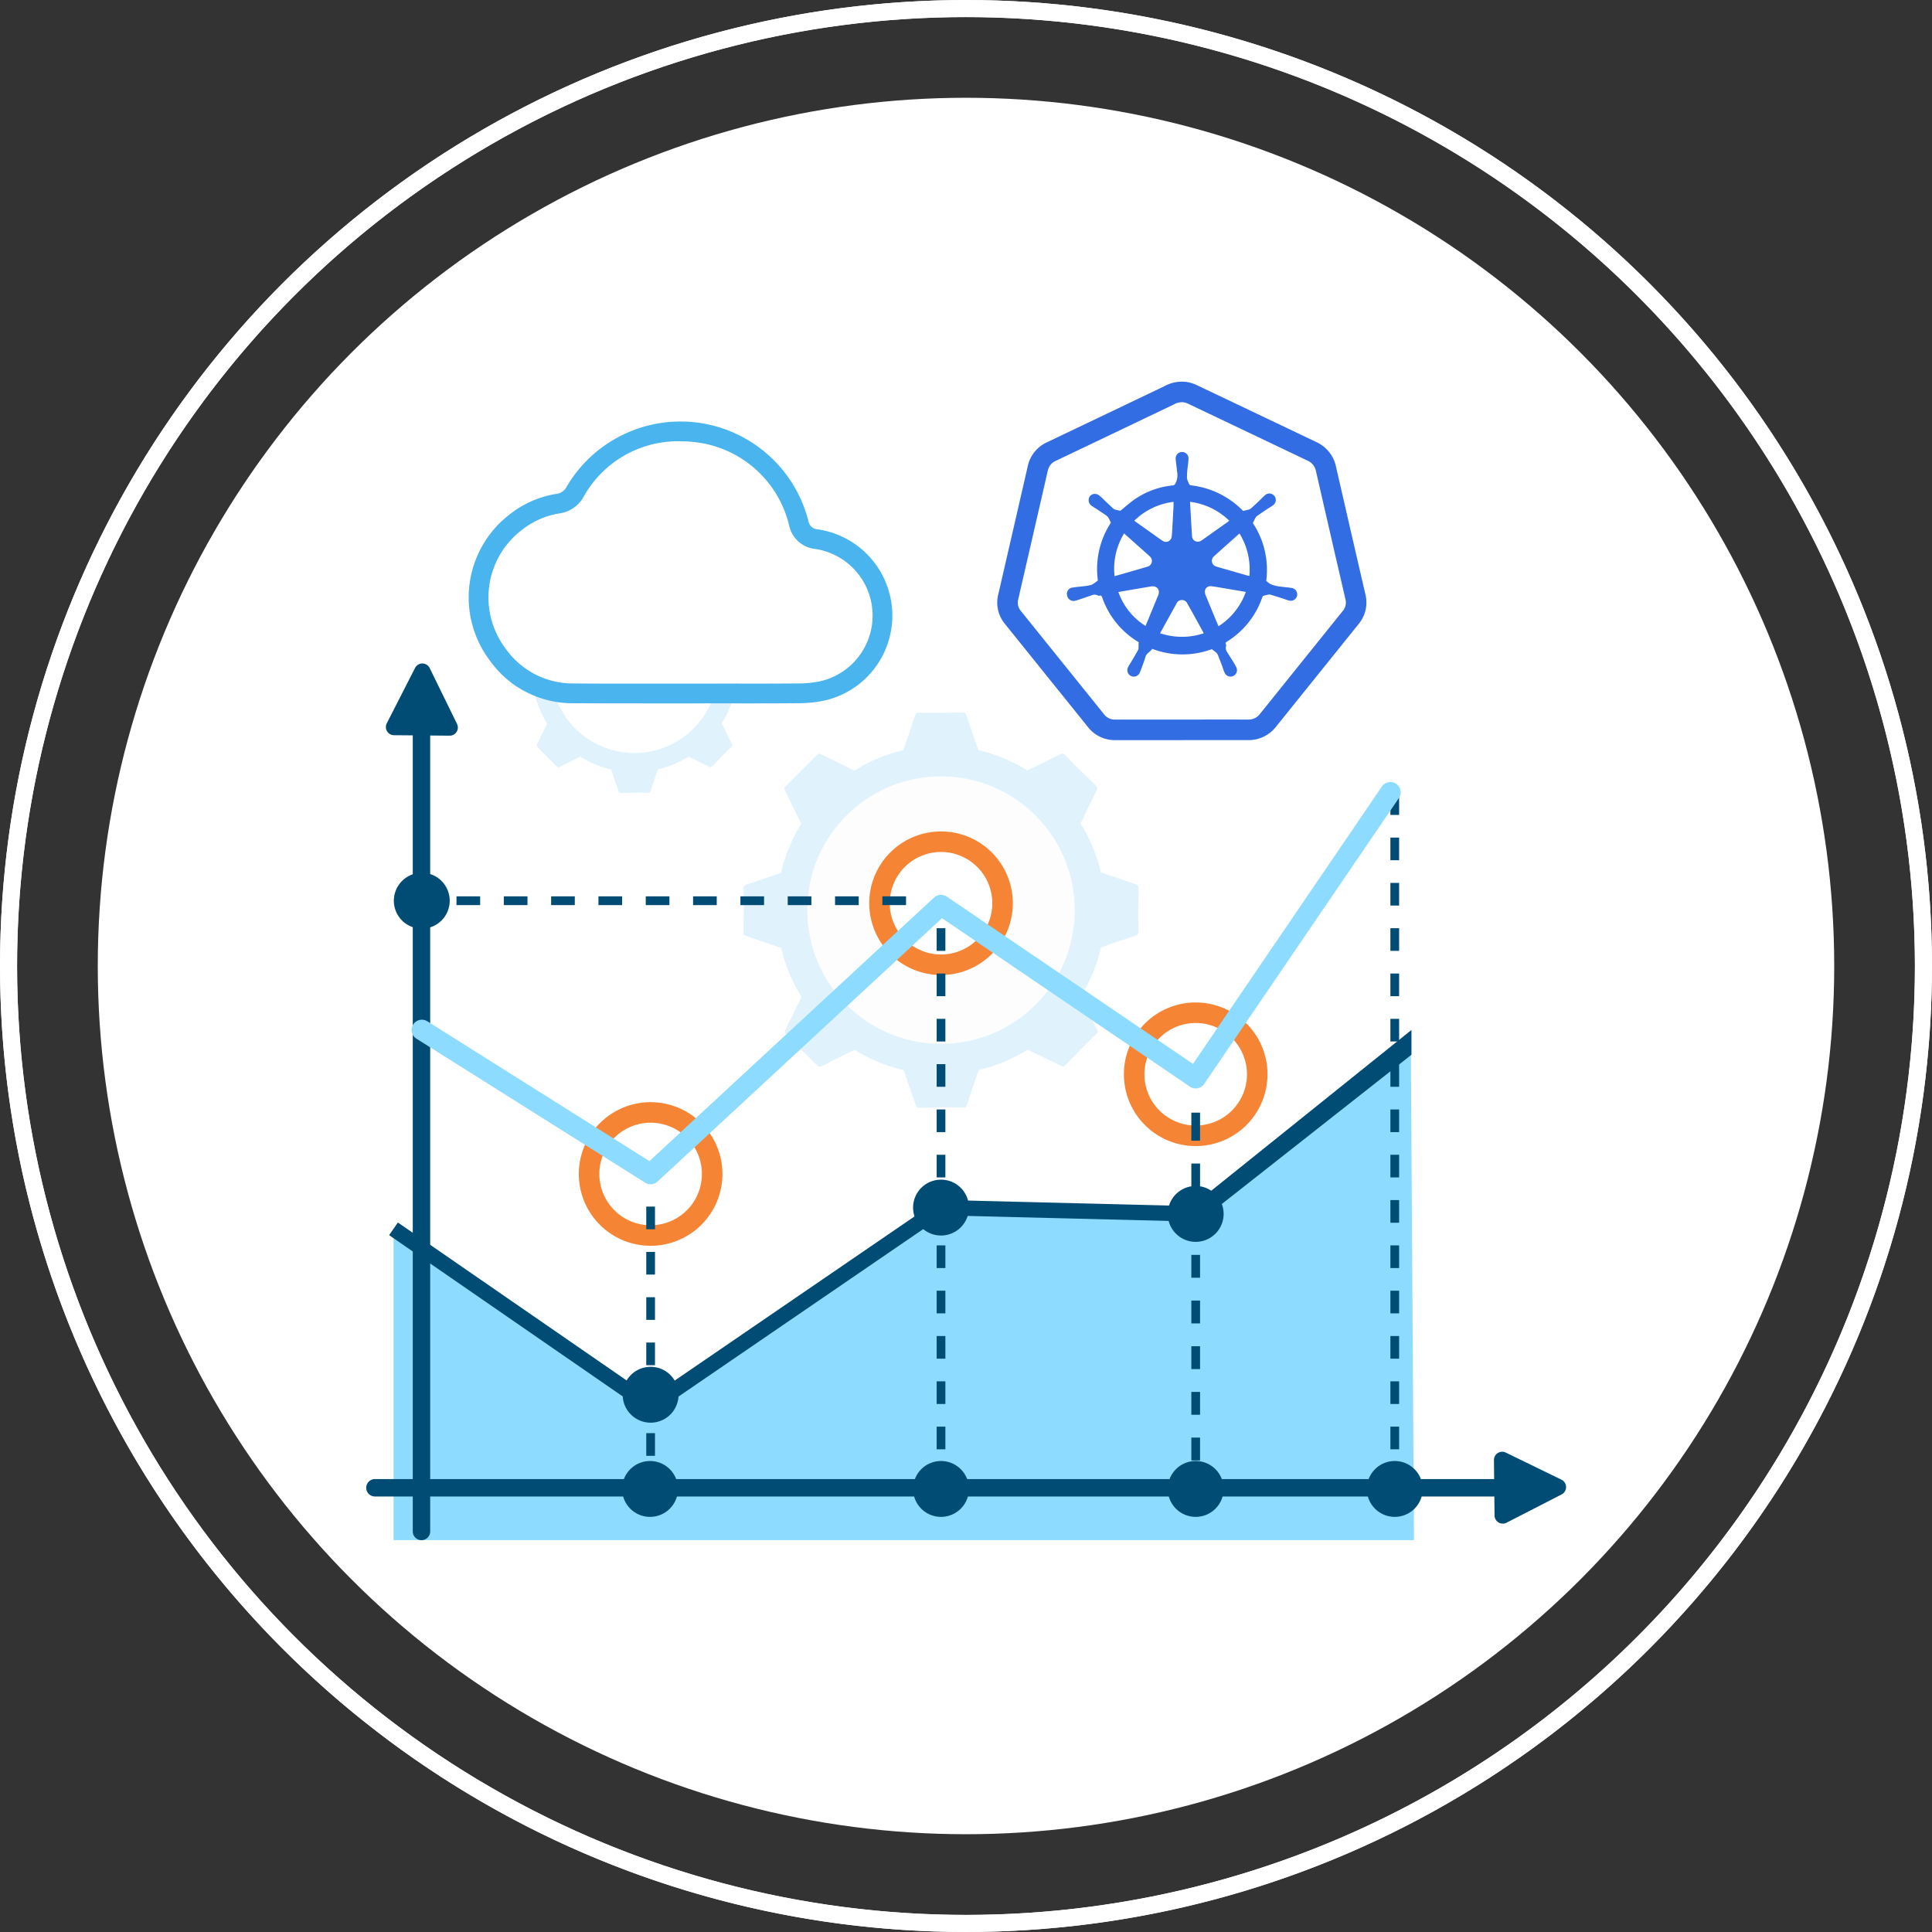 <svg xmlns="http://www.w3.org/2000/svg" viewBox="0 0 160.012 160.012"><rect x="0" y="0" width="160.012" height="160.012" fill="#333333" stroke="none"/><defs><style>.a,.h{fill:#fff;}.b,.i,.k{fill:none;}.b{stroke:#fff;stroke-width:1.417px;}.b,.h,.i,.k{stroke-linecap:round;stroke-linejoin:round;}.c{opacity:0.17;}.d{fill:#4ab4ee;}.e{fill:#f6f6fa;}.f{fill:#004c74;}.g{fill:#8ddcff;}.h{stroke:#f58535;}.h,.i,.k{stroke-width:1.701px;}.i{stroke:#8ddcff;}.j{fill:#326de3;}.k{stroke:#326de3;}</style></defs><title>free-cloud-K8s-cost-optimization</title><circle class="a" cx="80.006" cy="80.006" r="71.908"/><circle class="b" cx="80.006" cy="80.006" r="79.297"/><path class="a" d="M80.006,160.006A80,80,0,1,1,160.006,80.006,80,80,0,0,1,80.006,160.006Zm0-158.595A78.594,78.594,0,1,0,158.6,80.006v-.001A78.684,78.684,0,0,0,80.006,1.411Z"/><g class="c"><path class="d" d="M70.789,86.955a13.525,13.525,0,0,0,4.05,1.673l1.015,2.932c.113.325.352.108,3.966.167.333-.001.208-.271,1.249-3.107a13.527,13.527,0,0,0,4.046-1.683l2.793,1.356c.31.15.325-.172,2.922-2.686a.255.255,0,0,0,.049-.292L89.515,82.526a13.524,13.524,0,0,0,1.673-4.05c2.782-1.029,3.104-.918,3.104-1.257-.069-3.688.14-3.856-.177-3.965l-2.935-1.008a13.522,13.522,0,0,0-1.683-4.046l1.356-2.793c.15-.31-.172-.325-2.686-2.922-.234-.234-.327.039-3.082,1.315a13.522,13.522,0,0,0-4.05-1.673l-1.015-2.932c-.113-.326-.352-.108-3.966-.167-.331 0-.203.257-1.249,3.107a13.521,13.521,0,0,0-4.046,1.683L67.968,62.463a.255.255,0,0,0-.292.049L65.045,65.149a.255.255,0,0,0-.049.292l1.363,2.789A13.524,13.524,0,0,0,64.687,72.28c-2.782,1.029-3.104.918-3.104,1.257.069,3.686-.14,3.856.177,3.965l2.935,1.008A13.526,13.526,0,0,0,66.378,82.555c-1.24,2.694-1.548,2.845-1.307,3.085L67.708,88.27C67.944,88.505,68.049,88.225,70.789,86.955Z"/><circle class="e" cx="77.937" cy="75.378" r="11.076"/></g><g class="c"><path class="d" d="M48.073,62.678a8.455,8.455,0,0,0,2.532,1.046l.635,1.833c.07.203.22.068,2.479.104.208-0.0.13-.169.781-1.942a8.456,8.456,0,0,0,2.529-1.052l1.746.848c.194.094.203-.108,1.827-1.679a.16.16,0,0,0,.03-.183l-.852-1.744a8.455,8.455,0,0,0,1.046-2.532c1.739-.643,1.941-.574,1.94-.786-.043-2.305.088-2.411-.111-2.479l-1.835-.63a8.454,8.454,0,0,0-1.052-2.529l.848-1.746c.094-.194-.108-.203-1.679-1.827-.146-.146-.204.024-1.927.822a8.454,8.454,0,0,0-2.532-1.046l-.635-1.833c-.071-.204-.22-.068-2.479-.104-.207 0-.127.16-.781,1.942a8.454,8.454,0,0,0-2.529,1.052l-1.746-.848a.16.16,0,0,0-.183.031l-1.644,1.648a.16.16,0,0,0-.03.183l.852,1.744a8.455,8.455,0,0,0-1.046,2.532c-1.739.643-1.941.574-1.94.786.043,2.304-.088,2.411.111,2.479l1.835.63a8.456,8.456,0,0,0,1.052,2.529c-.775,1.684-.968,1.779-.817,1.929l1.648,1.644C46.294,63.647,46.359,63.471,48.073,62.678Z"/><circle class="a" cx="52.542" cy="55.44" r="6.924"/></g><path class="f" d="M35.587,55.33l2.264,4.626a.676.676,0,0,1-.613.974l-4.607-.039a.676.676,0,0,1-.597-.984l2.343-4.587A.676.676,0,0,1,35.587,55.33Z"/><polygon class="g" points="116.845 86.388 117.11 127.559 32.596 127.559 32.596 101.772 53.886 116.472 77.939 100.024 99.025 100.544 116.845 86.388"/><path class="f" d="M129.336,123.771l-4.56,2.343a.683.683,0,0,1-.995-.6l-.049-4.587a.683.683,0,0,1,.982-.621l4.609,2.245A.683.683,0,0,1,129.336,123.771Z"/><path class="f" d="M32.62,74.579a2.313,2.313,0,1,1,2.293,2.333A2.309,2.309,0,0,1,32.62,74.579Z"/><path class="f" d="M51.573,115.516a2.313,2.313,0,1,1,2.313,2.313A2.312,2.312,0,0,1,51.573,115.516Z"/><path class="f" d="M51.525,123.317a2.313,2.313,0,1,1,2.313,2.313A2.312,2.312,0,0,1,51.525,123.317Z"/><path class="f" d="M75.624,123.317a2.313,2.313,0,1,1,2.313,2.313A2.311,2.311,0,0,1,75.624,123.317Z"/><path class="f" d="M96.717,123.317a2.313,2.313,0,1,1,2.313,2.313A2.312,2.312,0,0,1,96.717,123.317Z"/><path class="f" d="M113.204,123.317a2.313,2.313,0,1,1,2.313,2.313A2.312,2.312,0,0,1,113.204,123.317Z"/><path class="f" d="M75.624,100.018a2.313,2.313,0,1,1,2.313,2.31A2.314,2.314,0,0,1,75.624,100.018Z"/><path class="f" d="M96.715,100.54a2.314,2.314,0,1,1,2.314,2.313A2.314,2.314,0,0,1,96.715,100.54Z"/><polygon class="f" points="98.727 99.895 77.747 99.375 53.888 115.705 32.953 101.25 32.228 102.297 53.883 117.248 78.126 100.658 99.331 101.184 116.899 87.356 116.899 85.304 98.727 99.895"/><path class="h" d="M72.842,74.807a5.096,5.096,0,1,1,5.096,5.097A5.097,5.097,0,0,1,72.842,74.807Z"/><path class="f" d="M115.878,123.786h-.722v-1.876h.722Zm0-3.752h-.722v-1.878h.722Zm0-3.754h-.722V114.404h.722Zm0-3.752h-.722v-1.876h.722Zm0-3.754h-.722v-1.876h.722Zm0-3.752h-.722V103.146h.722Zm0-3.752h-.722V99.392h.722Zm0-3.754h-.722V95.64h.722Zm0-3.752h-.722v-1.876h.722Zm0-3.754h-.722V88.134h.722Zm0-3.752h-.722v-1.876h.722Zm0-3.752h-.722V80.628h.722Zm0-3.754h-.722v-1.876h.722Zm0-3.752h-.722V73.124h.722Zm0-3.754h-.722V69.37h.722Zm0-3.752h-.722V65.618h.722Z"/><path class="f" d="M34.908,127.559a.721.721,0,0,1-.722-.722V59.86a.722.722,0,0,1,1.443,0v66.978A.721.721,0,0,1,34.908,127.559Z"/><path class="f" d="M123.728,123.942h-92.701a.722.722,0,0,1,0-1.443h92.701a.722.722,0,0,1,0,1.443Z"/><path class="h" d="M93.934,88.972a5.096,5.096,0,1,1,5.096,5.097A5.094,5.094,0,0,1,93.934,88.972Z"/><path class="h" d="M48.789,97.233a5.097,5.097,0,1,1,5.097,5.096A5.098,5.098,0,0,1,48.789,97.233Z"/><polyline class="i" points="34.94 85.304 53.886 97.232 77.937 74.961 99.03 89.296 115.156 65.618"/><path class="f" d="M54.247,124.326h-.722v-1.876h.722Zm0-3.752h-.722V118.696h.722Zm0-3.754h-.722v-1.876h.722Zm0-3.752h-.722v-1.876h.722Zm0-3.754h-.722V107.438h.722Zm0-3.752h-.722v-1.876h.722Zm0-3.752h-.722V99.932h.722Z"/><rect class="f" x="98.669" y="122.847" width="0.722" height="0.939"/><path class="f" d="M99.391,120.956h-.722v-1.892h.722Zm0-3.783h-.722v-1.892h.722Zm0-3.783h-.722v-1.892h.722Zm0-3.783h-.722v-1.892h.722Zm0-3.783h-.722V103.931h.722Zm0-3.783h-.722v-1.892h.722Zm0-3.783h-.722V96.365h.722Z"/><rect class="f" x="98.669" y="92.151" width="0.722" height="2.323"/><path class="f" d="M78.298,123.786h-.722v-1.876h.722Zm0-3.752h-.722v-1.878h.722Zm0-3.754h-.722V114.404h.722Zm0-3.752h-.722v-1.876h.722Zm0-3.754h-.722v-1.876h.722Zm0-3.752h-.722V103.146h.722Zm0-3.752h-.722V99.392h.722Zm0-3.754h-.722V95.64h.722Zm0-3.752h-.722v-1.876h.722Zm0-3.754h-.722V88.134h.722Zm0-3.752h-.722v-1.876h.722Zm0-3.752h-.722V80.628h.722Zm0-3.754h-.722v-1.876h.722Z"/><rect class="f" x="34.908" y="74.239" width="0.938" height="0.722"/><path class="f" d="M75.039,74.961H73.08V74.239h1.959Zm-3.919,0H69.161V74.239H71.12Zm-3.919,0H65.241V74.239h1.959Zm-3.919,0H61.322V74.239h1.959Zm-3.919,0H57.403V74.239h1.959Zm-3.919,0h-1.96V74.239h1.96Zm-3.919,0h-1.96V74.239h1.96Zm-3.919,0h-1.96V74.239h1.96Zm-3.919,0h-1.96V74.239h1.96Zm-3.919,0h-1.96V74.239h1.96Z"/><path class="d" d="M67.755,43.846a.841.841,0,0,1-.807-.712,10.93,10.93,0,0,0-20.019-2.82,1.095,1.095,0,0,1-.82.587,8.299,8.299,0,0,0-3.82,1.645,8.664,8.664,0,0,0-1.726,12.151A8.399,8.399,0,0,0,47.565,58.242c1.82.016,9.3.015,12.536.012,2.038.003,4.076.004,6.114-.015A10.056,10.056,0,0,0,68.46,57.98a7.217,7.217,0,0,0-.706-14.134Z"/><path class="a" d="M68.078,56.389a8.403,8.403,0,0,1-1.878.214c-1.252.011-2.575.016-4.286.016l-.679-.001a.277.277,0,0,0-.038-.002l-9.958.003c-1.412,0-2.575-.004-3.659-.014a6.806,6.806,0,0,1-5.698-2.879A7.03,7.03,0,0,1,43.284,43.844a6.722,6.722,0,0,1,3.077-1.327,2.7,2.7,0,0,0,1.958-1.342,8.936,8.936,0,0,1,7.936-4.629c.306,0,.622.012.939.038a9.066,9.066,0,0,1,8.176,6.986,2.463,2.463,0,0,0,2.154,1.896,5.58,5.58,0,0,1,.553,10.922Z"/><path class="j" d="M92.004,43.293c-.059-.127-.097-.225-.148-.315a.712.712,0,0,0-.165-.233c-.258-.188-.527-.361-.793-.538-.171-.114-.352-.214-.515-.339a.558.558,0,0,1-.123-.757.538.538,0,0,1,.743-.102A4.213,4.213,0,0,1,91.437,41.4c.256.241.508.487.768.724a.5.5,0,0,0,.201.095c.129.036.262.059.387.086.362-.295.723-.624,1.12-.905a6.712,6.712,0,0,1,3.258-1.201c.109-.011.188-.173.201-.196a1.527,1.527,0,0,0,.106-1c-.016-.334-.088-.666-.107-1a.533.533,0,1,1,1.064-.007c-.017.335-.074.667-.104,1.001-.018.2-.025.403-.023.604a.147.147,0,0,0,.003.026,1.104,1.104,0,0,0,.063.199,2.043,2.043,0,0,0,.125.286.194.194,0,0,0,.13.084,7.121,7.121,0,0,1,4.31,2.105c.015.015.032.028.016.014.17-.04.313-.069.453-.109a.525.525,0,0,0,.201-.097c.23-.205.455-.418.679-.63.165-.156.318-.327.491-.473a.534.534,0,1,1,.671.83c-.18.137-.381.248-.569.374-.265.178-.531.355-.791.541a.517.517,0,0,0-.134.179c-.063.118-.117.241-.189.395a7.003,7.003,0,0,1,1.105,4.774,1.75,1.75,0,0,0,.351.276,2.757,2.757,0,0,0,.631.183c.368.059.744.076,1.112.136a.534.534,0,1,1-.225,1.039c-.204-.053-.4-.133-.601-.197-.304-.097-.608-.196-.915-.283a.548.548,0,0,0-.24.006c-.121.023-.238.06-.397.102-.041.108-.097.265-.159.419a6.959,6.959,0,0,1-2.811,3.361c-.106.067-.153.125-.083.242a.121.121,0,0,1,.018.091.598.598,0,0,0,.104.568c.158.265.329.522.49.786.085.138.168.278.239.424a.533.533,0,1,1-.96.461c-.09-.196-.149-.406-.226-.608-.114-.298-.225-.598-.35-.891a.654.654,0,0,0-.174-.206c-.088-.079-.186-.145-.314-.243a7.008,7.008,0,0,1-4.936-.028c-.143.255-.469.346-.554.661-.077.286-.191.563-.292.843-.059.163-.116.327-.19.483a.534.534,0,1,1-.964-.459c.096-.193.221-.372.33-.559.167-.285.335-.569.495-.858a.518.518,0,0,0,.045-.218c.007-.133.002-.267.002-.4l.041-.012c-.039-.027-.076-.055-.116-.08a6.965,6.965,0,0,1-2.937-3.656c-.044-.123-.09-.186-.227-.142a.149.149,0,0,1-.109-.011.598.598,0,0,0-.533-.025c-.293.097-.583.2-.876.298-.164.055-.328.114-.496.153a.538.538,0,0,1-.664-.44.515.515,0,0,1,.416-.645c.378-.065.763-.09,1.144-.139a3.011,3.011,0,0,0,.445-.091.803.803,0,0,0,.222-.124c.098-.068.191-.144.321-.244A6.987,6.987,0,0,1,92.004,43.293ZM103.182,49.024c-.614-.104-1.195-.204-1.777-.301-.363-.06-.725-.129-1.091-.17a.453.453,0,0,0-.524.433.745.745,0,0,0,.063.313c.334.817.674,1.631,1.012,2.446.015.037.038.072.063.119A5.63,5.63,0,0,0,103.182,49.024ZM97.192,41.565A5.599,5.599,0,0,0,93.945,43.124c.052.042.087.073.126.101q.643.456,1.287.912c.301.213.597.434.904.637a.481.481,0,0,0,.78-.345A2.225,2.225,0,0,0,97.069,44.17q.063-1.08.122-2.16C97.199,41.866,97.192,41.721,97.192,41.565ZM93.101,44.179a5.593,5.593,0,0,0-.79,3.543c.914-.264,1.8-.513,2.682-.777a.495.495,0,0,0,.211-.885c-.154-.153-.322-.291-.483-.435C94.186,45.149,93.653,44.673,93.101,44.179Zm9.556.003c-.214.191-.416.371-.617.551-.489.437-.982.87-1.466,1.314a.495.495,0,0,0,.183.883c.03.011.062.02.093.029q1.234.355,2.468.709c.049.014.099.02.159.032A5.706,5.706,0,0,0,102.656,44.182Zm-6.575,8.264a5.678,5.678,0,0,0,3.599.008.279.279,0,0,0-.012-.065c-.443-.802-.877-1.609-1.334-2.403a.492.492,0,0,0-.912.034c-.296.53-.589,1.062-.883,1.594C96.391,51.883,96.243,52.153,96.081,52.446ZM94.877,51.843c.358-.866.712-1.721,1.061-2.578a.614.614,0,0,0,.041-.27c-.025-.315-.295-.486-.655-.425q-.945.16-1.889.321c-.269.046-.538.094-.808.142A5.439,5.439,0,0,0,94.877,51.843Zm3.684-10.282c.014.247.025.468.038.689.041.715.079,1.43.127,2.144a.478.478,0,0,0,.731.399,1.151,1.151,0,0,0,.124-.077q1.063-.751,2.124-1.504a1.258,1.258,0,0,0,.101-.091A5.676,5.676,0,0,0,98.561,41.561Z"/><path class="k" d="M97.866,60.447q-2.745,0-5.491.001a1.957,1.957,0,0,1-1.603-.762q-3.443-4.275-6.884-8.552a1.914,1.914,0,0,1-.38-1.714q1.223-5.307,2.441-10.616a1.972,1.972,0,0,1,1.133-1.407q4.87-2.321,9.737-4.651a2.138,2.138,0,0,1,1.39-.26,2.364,2.364,0,0,1,.53.171q4.954,2.356,9.904,4.718a2.046,2.046,0,0,1,1.181,1.474q1.209,5.284,2.431,10.564a1.931,1.931,0,0,1-.389,1.729q-3.423,4.256-6.846,8.512a2.02,2.02,0,0,1-1.663.792Q100.612,60.444,97.866,60.447Z"/></svg>